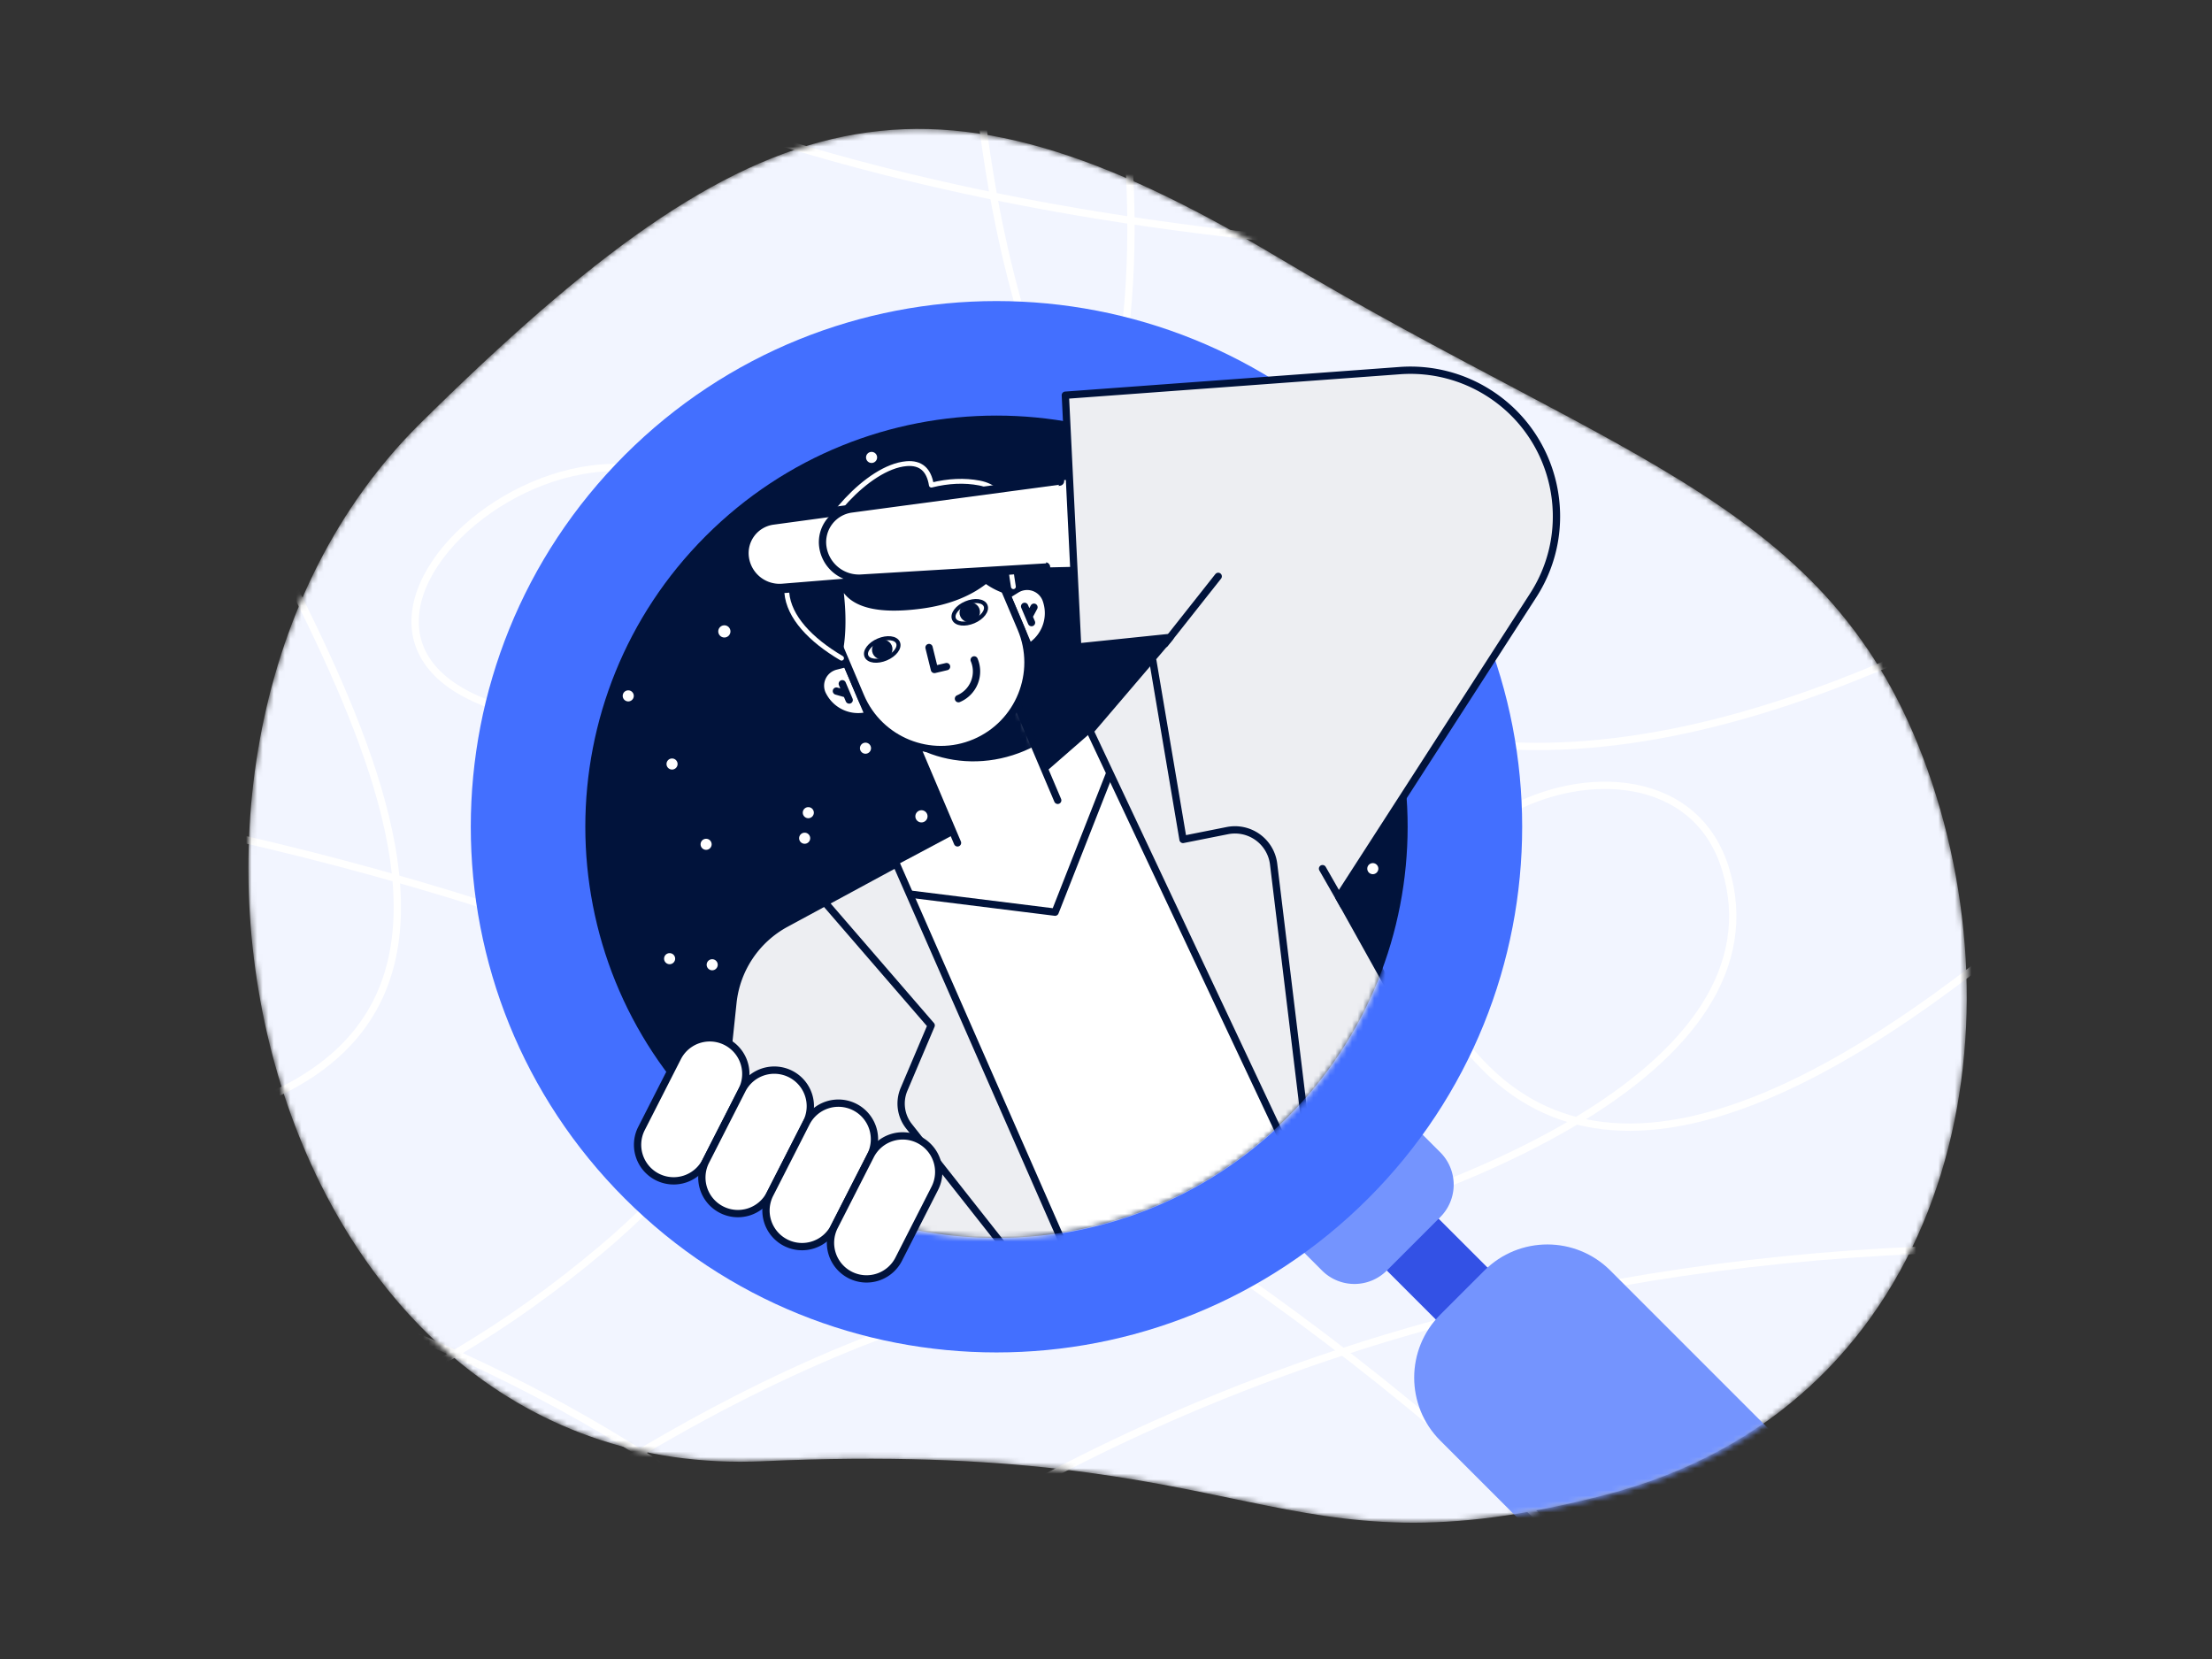 <svg viewBox="0 0 400 300" fill="none" xmlns="http://www.w3.org/2000/svg"><rect x="0" y="0" width="400" height="300" fill="#333333" stroke="none"/><mask id="a" style="mask-type:alpha" maskUnits="userSpaceOnUse" x="44" y="23" width="312" height="253"><path d="M230.97 46.478c63.513 37.906 101.638 44.633 118.403 95.102 16.766 50.469.917 113.282-59.108 128.757-60.024 15.474-61.654-10.182-152.247-6.099-90.593 4.083-122.781-127.691-61.87-187.827 60.913-60.137 91.308-67.838 154.822-29.933Z" fill="#fff"/></mask><g mask="url(#a)"><path d="M230.97 46.478c63.513 37.906 101.638 44.633 118.403 95.102 16.766 50.469.917 113.282-59.108 128.757-60.024 15.474-61.654-10.182-152.247-6.099-90.593 4.083-122.781-127.691-61.87-187.827 60.913-60.137 91.308-67.838 154.822-29.933Z" fill="#F2F5FF"/><path d="M176.091 7.039c5.238 68.023 29.611 109.201 73.118 123.535 43.507 14.334 102.623-6.255 177.349-61.768" stroke="#fff" stroke-width="1.32"/><path d="M201.836 7.039c11.595 79.97-14.447 121.288-78.127 123.952-95.52 3.995-26.51-68.545 6.077-39.628 32.588 28.917 29.935 91.53-20.911 134.445-33.897 28.61-72.517 42.915-115.862 42.915M398.67 226.72c-141.162-9.122-253.134 41.145-335.916 150.799" stroke="#fff" stroke-width="1.32"/><path d="M28.19 225.669c92.595 24.82 152.289 75.437 179.084 151.85" stroke="#fff" stroke-width="1.32"/><path d="M398.67 137.881c-62.477 62.366-106.09 80.498-130.837 54.398-37.121-39.151 33.784-69.981 44.243-34.991 10.459 34.991-45.456 62.76-119.9 75.111-49.629 8.234-108.356 44.254-176.18 108.061M93.326 7.039C152.524 35.79 228.927 48.78 322.534 46.012 416.142 43.242 482.331 32 521.099 12.286" stroke="#fff" stroke-width="1.32"/><path d="M306.899 74.337c25.154 0 45.546-28.609 45.546-63.9 0-35.29-20.392-63.899-45.546-63.899-25.153 0-45.545 28.609-45.545 63.9 0 35.29 20.392 63.899 45.545 63.899ZM398.67 178.404c-59.141 57.658-84.52 127.561-76.136 209.708" stroke="#fff" stroke-width="1.32"/><path d="M28.19 148.326c146.07 29.513 260.693 109.442 343.868 239.786" stroke="#fff" stroke-width="1.32"/><path d="M81.847 7.039C37.2 16.173 20.693 35.224 32.325 64.19c17.449 43.451 81.749 125.616-4.136 139.867" stroke="#fff" stroke-width="1.32"/></g><mask id="b" style="mask-type:alpha" maskUnits="userSpaceOnUse" x="45" y="23" width="312" height="253"><path d="M231.564 46.478c63.514 37.906 101.638 44.633 118.404 95.102 16.765 50.469.916 113.282-59.108 128.757-60.025 15.474-61.654-10.182-152.247-6.099-90.594 4.083-122.782-127.691-61.87-187.827 60.912-60.137 91.307-67.838 154.821-29.933Z" fill="#fff"/></mask><g mask="url(#b)"><path d="M181.628 233.556c46.782 0 84.707-37.924 84.707-84.707 0-46.782-37.925-84.706-84.707-84.706s-84.706 37.924-84.706 84.706c0 46.783 37.924 84.707 84.706 84.707Z" fill="#01133B"/><path d="M127.688 153.678a1 1 0 1 0 0-2 1 1 0 0 0 0 2ZM128.788 175.458a1 1 0 1 0 0-2 1 1 0 0 0 0 2ZM166.628 148.719a1.1 1.1 0 1 0-.001-2.201 1.1 1.1 0 0 0 .001 2.201ZM248.248 158.079a1 1 0 1 0 0-2 1 1 0 0 0 0 2ZM242.528 165.559a1 1 0 1 0 0-2 1 1 0 0 0 0 2ZM121.088 174.358a1 1 0 1 0 0-2 1 1 0 0 0 0 2ZM155.848 128.158a1 1 0 1 0 0-2 1 1 0 0 0 0 2ZM121.528 139.158a1 1 0 1 0 0-2 1 1 0 0 0 0 2ZM156.508 136.298a1 1 0 1 0 0-2 1 1 0 0 0 0 2ZM145.508 152.579a1 1 0 1 0 0-2 1 1 0 0 0 0 2ZM179.608 152.798a1 1 0 1 0 0-2 1 1 0 0 0 0 2ZM171.908 102.958a1.1 1.1 0 1 0 0-2.2 1.1 1.1 0 0 0 0 2.2ZM164.428 120.118a1.1 1.1 0 1 0 0-2.2 1.1 1.1 0 0 0 0 2.2ZM201.828 109.118a1.1 1.1 0 1 0 0-2.2 1.1 1.1 0 0 0 0 2.2ZM156.288 118.479a1 1 0 1 0 0-2 1 1 0 0 0 0 2ZM191.048 88.559a1 1 0 1 0 0-2 1 1 0 0 0 0 2ZM146.168 147.958a1 1 0 1 0 0-2 1 1 0 0 0 0 2ZM138.468 98.118a1.1 1.1 0 1 0 0-2.2 1.1 1.1 0 0 0 0 2.2ZM130.988 115.279a1.1 1.1 0 1 0-.001-2.201 1.1 1.1 0 0 0 .001 2.201ZM168.388 104.279a1.1 1.1 0 1 0-.001-2.201 1.1 1.1 0 0 0 .001 2.201ZM113.608 126.838a1 1 0 1 0 0-2 1 1 0 0 0 0 2ZM157.608 83.718a1 1 0 1 0 0-2 1 1 0 0 0 0 2ZM156.728 99.559a1 1 0 1 0 0-2 1 1 0 0 0 0 2ZM200.508 101.099a1 1 0 1 0 0-2 1 1 0 0 0 0 2ZM180.708 112.979a1 1 0 1 0 0-2 1 1 0 0 0 0 2ZM214.808 113.198a1 1 0 1 0 0-2 1 1 0 0 0 0 2Z" fill="#fff"/><path d="m252.246 212.475-9.372 9.372 22.129 22.13 9.373-9.373-22.13-22.129Z" fill="#3351E5"/><path fill-rule="evenodd" clip-rule="evenodd" d="m229.401 220.09 21.381-21.381 9.665 9.665a8.285 8.285 0 0 1 0 11.716l-9.665 9.665a8.285 8.285 0 0 1-11.716 0l-9.665-9.665Z" fill="#7494FE"/><path d="m268.421 229.755-7.974 7.973c-6.29 6.291-6.29 16.49 0 22.781l33.195 33.194c6.291 6.291 16.49 6.291 22.78 0l7.974-7.973c6.29-6.29 6.29-16.49 0-22.78l-33.195-33.195c-6.291-6.29-16.49-6.29-22.78 0Z" fill="#7494FE"/><path d="M240.091 209.399c33.08-33.08 33.08-86.713 0-119.793-33.08-33.08-86.713-33.08-119.793 0-33.08 33.08-33.08 86.713 0 119.793 33.08 33.08 86.713 33.08 119.793 0Z" stroke="#436FFF" stroke-width="20.711"/><mask id="c" style="mask-type:alpha" maskUnits="userSpaceOnUse" x="105" y="55" width="194" height="169"><path d="M180.152 223.958c41.19 0 74.58-33.39 74.58-74.58 0-13.858 49.485-57.837 42.9-68.955-12.986-21.927-85.017-24.985-112.348-24.985-41.19 0-79.712 52.751-79.712 93.94 0 41.19 33.391 74.58 74.58 74.58Z" fill="#fff"/></mask><g mask="url(#c)"><path fill-rule="evenodd" clip-rule="evenodd" d="M276.685 96.353a18.477 18.477 0 0 1-3.111 12.368l-38.223 56.027 10.095 20.7c-12.713 22.963-37.188 38.511-65.294 38.511a75.46 75.46 0 0 1-6.585-.287l-4.231-9.526-1.4 8.817c-14.32-2.36-27.264-8.798-37.601-18.082l2.315-23.838a17.597 17.597 0 0 1 9.244-13.834l39.914-21.259 26.507-23.113 24.461-21.209-58.904 1.331-.773-13.703 24.611-3.092 58.645-6.234c10.149-1.08 19.251 6.274 20.33 16.423Z" fill="#fff"/><path fill-rule="evenodd" clip-rule="evenodd" d="m173.148 152.417-8.428-19.85 18.123-7.69 8.427 19.849" fill="#fff"/><path d="m173.148 152.417-8.428-19.85 18.123-7.69 8.427 19.849" stroke="#01133B" stroke-width="1.32" stroke-linecap="round" stroke-linejoin="round"/><mask id="d" style="mask-type:alpha" maskUnits="userSpaceOnUse" x="164" y="124" width="27" height="32"><path d="m164.72 132.566 18.121-7.689 7.16 16.862c2.125 5.006-.208 10.786-5.212 12.909-5.004 2.124-10.784-.213-12.909-5.219l-7.16-16.863Z" fill="#fff"/></mask><g mask="url(#d)"><path d="M185.259 135.774c11.304-4.797 16.872-17.155 12.437-27.602-4.436-10.447-17.195-15.027-28.499-10.23-11.304 4.798-16.872 17.155-12.436 27.602 4.435 10.447 17.194 15.027 28.498 10.23Z" fill="#01133B"/></g><path d="m159.955 88.928-5.081 2.157c-7.701 3.267-11.292 12.161-8.021 19.864l4.734 11.151c3.271 7.703 12.164 11.298 19.864 8.03l5.081-2.156c7.7-3.268 11.291-12.161 8.021-19.864l-4.735-11.151c-3.27-7.703-12.163-11.298-19.863-8.03Z" fill="#01133B"/><path fill-rule="evenodd" clip-rule="evenodd" d="m182.1 107.646 1.725-1.067a3.65 3.65 0 0 1 5.41 2.041l.049.159a7.164 7.164 0 0 1-2.418 7.721l-.754.595-4.012-9.449Z" fill="#fff" stroke="#01133B" stroke-width="1.32" stroke-linecap="round" stroke-linejoin="round"/><path d="m185.284 109.648 1.249 2.942M186.069 111.497l.907-1.695" stroke="#01133B" stroke-width="1.32" stroke-linecap="round" stroke-linejoin="round"/><path fill-rule="evenodd" clip-rule="evenodd" d="m153.082 119.963-1.965.5a3.648 3.648 0 0 0-2.291 5.308l.081.146a7.166 7.166 0 0 0 7.235 3.625l.952-.129-4.012-9.45Z" fill="#fff" stroke="#01133B" stroke-width="1.32" stroke-linecap="round" stroke-linejoin="round"/><path d="m152.312 123.644 1.249 2.942M153.096 125.494l-1.849-.525" stroke="#01133B" stroke-width="1.32" stroke-linecap="round" stroke-linejoin="round"/><path fill-rule="evenodd" clip-rule="evenodd" d="m180.19 103.16 4.443 10.464c3.402 8.013-.334 17.266-8.344 20.665-8.011 3.4-17.263-.341-20.665-8.354l-4.443-10.464c-3.402-8.014.333-17.266 8.344-20.666 8.011-3.399 17.263.341 20.665 8.355Z" fill="#fff" stroke="#01133B" stroke-width="1.32" stroke-linecap="round" stroke-linejoin="round"/><path d="M173.322 126.343a5.35 5.35 0 0 0 2.841-7.012M167.999 117.096l.979 3.965 2.189-.517" stroke="#01133B" stroke-width="1.32" stroke-linecap="round" stroke-linejoin="round"/><path d="M160.233 119.082c1.578-.669 2.546-1.945 2.162-2.85-.384-.905-1.975-1.096-3.553-.426-1.578.67-2.545 1.946-2.161 2.851.384.904 1.974 1.095 3.552.425Z" stroke="#01133B" stroke-width=".73" stroke-linecap="round" stroke-linejoin="round"/><path d="M160.233 119.082c.947-.402 1.403-1.461 1.019-2.366-.384-.904-1.463-1.312-2.41-.91-.946.402-1.402 1.461-1.018 2.365.384.905 1.463 1.313 2.409.911Z" fill="#01133B"/><path d="M176.06 112.365c1.578-.67 2.546-1.946 2.162-2.851-.385-.905-1.975-1.095-3.553-.426-1.578.67-2.546 1.946-2.162 2.851.384.905 1.975 1.095 3.553.426Z" stroke="#01133B" stroke-width=".73" stroke-linecap="round" stroke-linejoin="round"/><path d="M176.06 112.364c.947-.402 1.403-1.461 1.019-2.365-.384-.905-1.463-1.313-2.41-.911-.947.402-1.403 1.461-1.019 2.365.384.905 1.463 1.313 2.41.911Z" fill="#01133B"/><path fill-rule="evenodd" clip-rule="evenodd" d="M163.901 83.848c2.568-.222 4.075 1.07 4.521 3.873 3.091-.766 5.987-.892 8.688-.376 6.041 1.154 8.306 7.688 5.259 13.503.263 1.435.557 3.183.883 5.243-.848.895-1.448 1.281-1.798 1.158a13.215 13.215 0 0 1-3.164-1.634c-2.722 2.111-6.526 3.752-11.535 4.429-7.253.981-11.975.045-14.165-2.805.509 4.554.371 8.481-.414 11.78-6.23-3.52-9.529-7.466-9.896-11.838-.324-3.857 1.245-6.035 4.705-6.536.929-5.522 9.822-16.185 16.916-16.797Z" fill="#01133B"/><path d="M152.176 119.019c-5.644-3.326-9.529-7.467-9.896-11.838-.324-3.857 1.245-6.036 4.705-6.536.93-5.523 9.822-16.185 16.916-16.797 2.567-.222 4.075 1.069 4.521 3.873 3.091-.767 5.987-.892 8.688-.376 5.303 1.013 6.703 6.752 5.148 11.931.374 2.074.632 4.68.994 6.814" stroke="#fff" stroke-width=".88" stroke-linecap="round" stroke-linejoin="round"/><path d="m170.508 221.269-3.771-7.656" stroke="#01133B" stroke-width="1.32" stroke-linecap="round" stroke-linejoin="round"/><path d="m163.329 161.532 27.466 3.418 9.929-25.252" stroke="#01133B" stroke-width="1.32" stroke-linejoin="round"/><path fill-rule="evenodd" clip-rule="evenodd" d="m192.649 71.468 2.231 45.528 16.693-1.728-14.45 16.928 60.031 127.46 19.099-36.167-34.166-61.311 35.156-54.505c7.902-12.25 4.378-28.592-7.869-36.502a26.385 26.385 0 0 0-16.252-4.152l-60.473 4.449Z" fill="#EDEEF2" stroke="#01133B" stroke-width="1.32" stroke-linejoin="round"/><path d="m210.648 116.421 9.644-12.198" stroke="#01133B" stroke-width="1.32" stroke-linecap="round" stroke-linejoin="round"/><path fill-rule="evenodd" clip-rule="evenodd" d="m208.442 119.329 5.487 32.468 8.02-1.596a7.04 7.04 0 0 1 8.362 6.06l6.956 57.352" fill="#EDEEF2"/><path d="m208.442 119.329 5.487 32.468 8.02-1.596a7.04 7.04 0 0 1 8.362 6.06l6.956 57.352" stroke="#01133B" stroke-width="1.32" stroke-linejoin="round"/><path fill-rule="evenodd" clip-rule="evenodd" d="m162.076 156.198 53.612 122.096-19.895 9.136-27.172-55.563-3.898 17.097-37.908-13.357 5.72-54.29a18.468 18.468 0 0 1 9.574-14.308l19.967-10.811Z" fill="#EDEEF2" stroke="#01133B" stroke-width="1.32" stroke-linejoin="round"/><path d="m242.967 163.742-3.811-6.663" stroke="#01133B" stroke-width="1.32" stroke-linecap="round" stroke-linejoin="round"/><path fill-rule="evenodd" clip-rule="evenodd" d="m148.847 162.815 19.538 22.609-4.908 11.564a6.604 6.604 0 0 0 .894 6.668l38.557 48.892" fill="#EDEEF2"/><path d="m148.847 162.815 19.538 22.609-4.908 11.564a6.604 6.604 0 0 0 .894 6.668l38.557 48.892" stroke="#01133B" stroke-width="1.32" stroke-linejoin="round"/></g><path fill-rule="evenodd" clip-rule="evenodd" d="m189.047 102.54-47.555 3.87a6.455 6.455 0 0 1-6.914-5.536 6.058 6.058 0 0 1 5.156-6.844l.027-.004 51.82-7.043" fill="#fff"/><path d="m189.047 102.54-47.555 3.87a6.455 6.455 0 0 1-6.914-5.536 6.058 6.058 0 0 1 5.156-6.844l.027-.004 51.82-7.043" stroke="#01133B" stroke-width="1.716" stroke-linecap="round" stroke-linejoin="round"/><path fill-rule="evenodd" clip-rule="evenodd" d="m189.048 102.539-33.33 2.002a6.593 6.593 0 0 1-6.923-5.664 6.05 6.05 0 0 1 5.148-6.834l.036-.005 37.602-5.054" fill="#fff"/><path d="m189.048 102.539-33.33 2.002a6.593 6.593 0 0 1-6.923-5.664 6.05 6.05 0 0 1 5.148-6.834l.036-.005 37.602-5.054" stroke="#01133B" stroke-width="1.32" stroke-linecap="round" stroke-linejoin="round"/><path d="M134.158 197.155a6.52 6.52 0 1 0-11.619-5.92l-6.515 12.786a6.52 6.52 0 1 0 11.619 5.919l6.515-12.785Z" fill="#fff" stroke="#01133B" stroke-width="1.32" stroke-linecap="round" stroke-linejoin="round"/><path d="M145.781 203.076a6.521 6.521 0 1 0-11.62-5.919l-6.515 12.786a6.52 6.52 0 1 0 11.619 5.919l6.516-12.786Z" fill="#fff" stroke="#01133B" stroke-width="1.32" stroke-linecap="round" stroke-linejoin="round"/><path d="M157.403 208.998a6.52 6.52 0 1 0-11.619-5.919l-6.516 12.786a6.521 6.521 0 1 0 11.62 5.919l6.515-12.786Z" fill="#fff" stroke="#01133B" stroke-width="1.32" stroke-linecap="round" stroke-linejoin="round"/><path d="M169.025 214.92a6.52 6.52 0 1 0-11.619-5.919l-6.515 12.785a6.52 6.52 0 1 0 11.619 5.92l6.515-12.786Z" fill="#fff" stroke="#01133B" stroke-width="1.32" stroke-linecap="round" stroke-linejoin="round"/></g></svg>